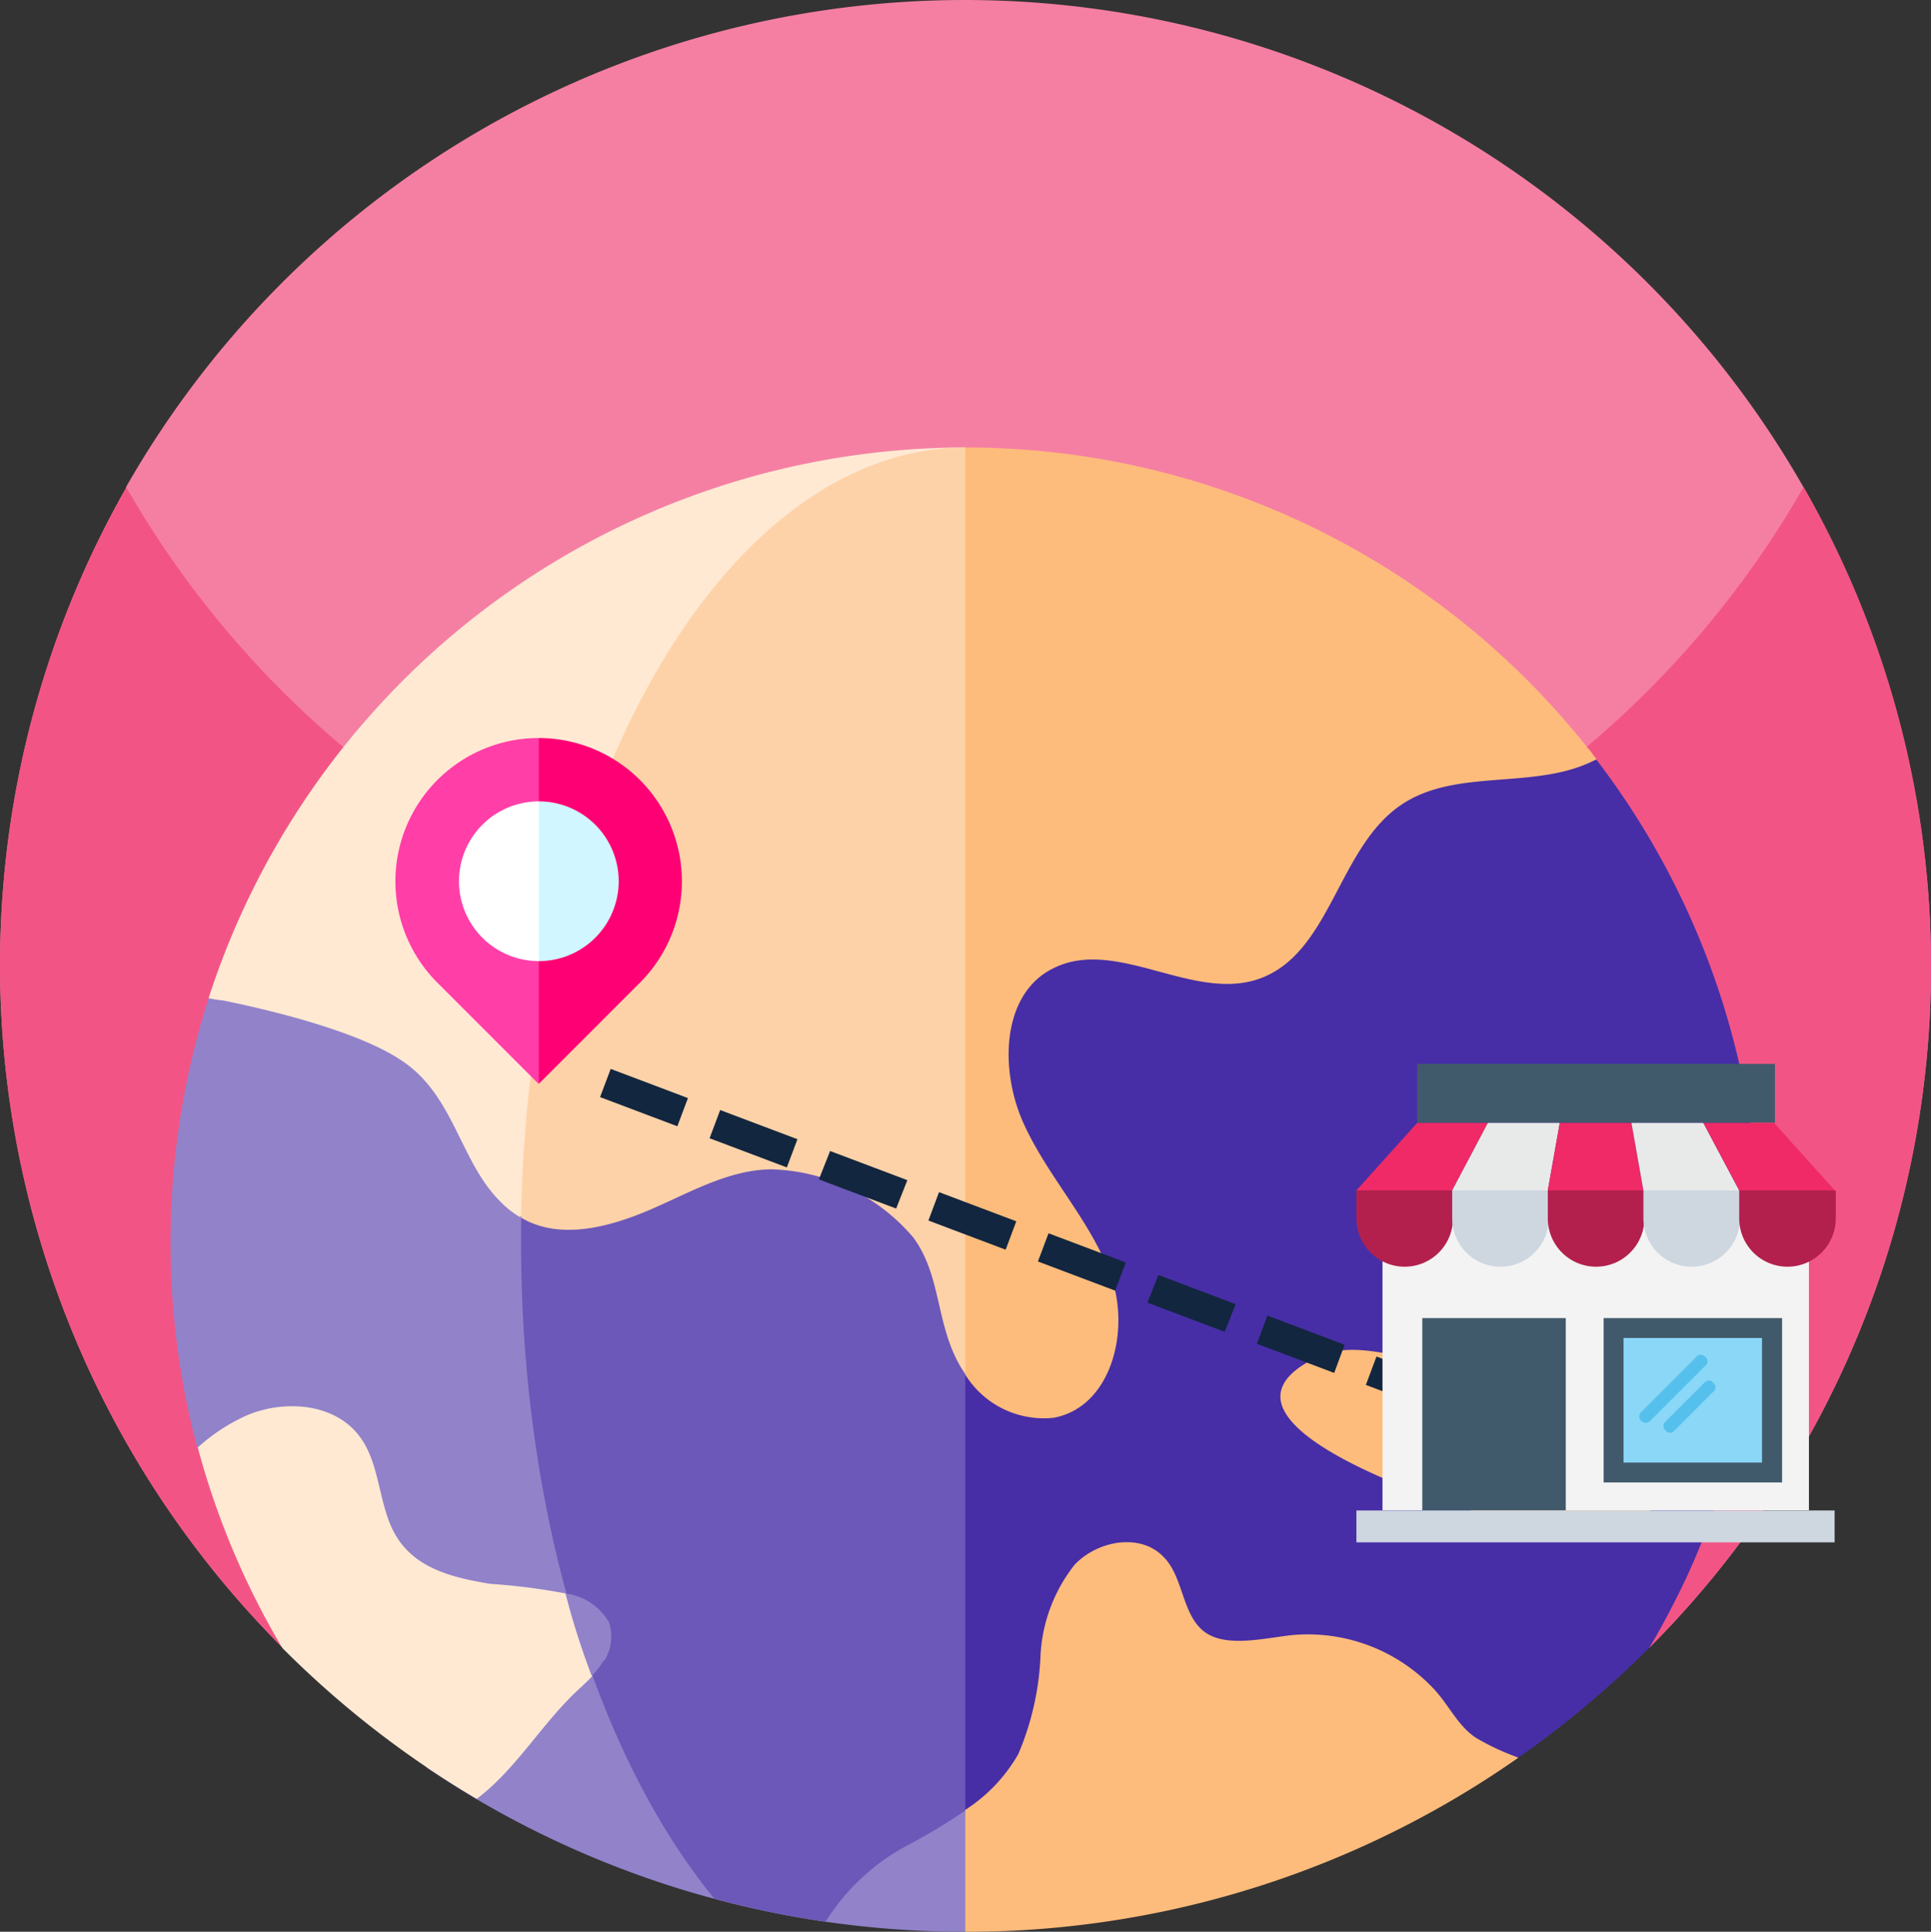 <svg xmlns="http://www.w3.org/2000/svg" width="99.979" height="100.007" viewBox="0 0 99.979 100.007">
  <rect x="0" y="0" width="99.979" height="100.007" fill="#333333" stroke="none"/>
  <g id="Grupo_124109" data-name="Grupo 124109" transform="translate(-216.404 -1364.839)">
    <g id="CF6-42" transform="translate(216.383 1364.846)">
      <g id="Grupo_61817" data-name="Grupo 61817">
        <path id="Trazado_130211" data-name="Trazado 130211" d="M100,50A49.84,49.84,0,0,1,85.42,85.29l-9,3.13a80.52,80.52,0,0,1-52.76,0l-9-3.12A50,50,0,0,1,6.55,25.25V25.2a50,50,0,0,1,86.84,0v.05A49.74,49.74,0,0,1,100,50Z" fill="#f57fa3"/>
        <path id="Trazado_130212" data-name="Trazado 130212" d="M100,50A49.84,49.84,0,0,1,85.42,85.29l-9,3.13a80.52,80.52,0,0,1-52.76,0l-9-3.12A50,50,0,0,1,6.55,25.25V25.2A50.15,50.15,0,0,0,28,45.32a33.869,33.869,0,0,0,3.13,1.4c.87.35,1.74.68,2.63,1h0A49.52,49.52,0,0,0,49.5,50.39h1a49.72,49.72,0,0,0,12.4-1.68,49.28,49.28,0,0,0,5.94-2c1.06-.43,2.11-.9,3.13-1.4a49.79,49.79,0,0,0,9.57-6.13,50.1,50.1,0,0,0,11.88-14v.05A49.74,49.74,0,0,1,100,50Z" fill="#f25585"/>
      </g>
      <g id="Grupo_61819" data-name="Grupo 61819">
        <path id="Trazado_130213" data-name="Trazado 130213" d="M61.8,83.79a62.651,62.651,0,0,1-3.19,8,20.861,20.861,0,0,0-3.72,1.47L42.75,99.48h0a49.7,49.7,0,0,1-18.08-6.36c-.87-.52-1.73-1.06-2.56-1.62a15.17,15.17,0,0,0-5.56-11.4l-6.32-5.17h0a41.51,41.51,0,0,1,.59-23.25l23-4L61.17,43c.67,1.89,1.25,3.81,1.73,5.74.19.72.35,1.45.51,2.18a64.16,64.16,0,0,1-1.61,32.9Z" fill="#9182ca"/>
        <path id="Trazado_130214" data-name="Trazado 130214" d="M58.61,91.84a20.86,20.86,0,0,0-3.72,1.47L42.75,99.48A49.752,49.752,0,0,1,37,98.28c-6.06-7.41-10-19.86-10-34a69.6,69.6,0,0,1,1.75-15.73l5.11-.89L61.17,43c.67,1.89,1.25,3.81,1.73,5.74a64,64,0,0,1-4.29,43.13Z" fill="#6c58b8"/>
        <path id="Trazado_130215" data-name="Trazado 130215" d="M91.15,64.31a40.89,40.89,0,0,1-2.87,15.13,35.906,35.906,0,0,1-1.61,3.58c-.39.77-.81,1.53-1.25,2.27A50.779,50.779,0,0,1,78.62,91H64.53a21.263,21.263,0,0,0-9.642,2.311L50,95.8V44.9L61.41,40a20,20,0,0,1,9.09-1.55l11,.7,1.1.07h0a41,41,0,0,1,8.51,25.06Z" fill="#472ea6"/>
        <path id="Trazado_130216" data-name="Trazado 130216" d="M50,23.16l-2.54,8.41a65.18,65.18,0,0,1-16.2,27.12L26.94,63h0a4.78,4.78,0,0,1-1.05-.84c-2-2-2.35-5.31-4.87-7.12-2.15-1.57-6.74-2.7-9.43-3.25a7.208,7.208,0,0,1-.77-.12A41.18,41.18,0,0,1,50,23.16Z" fill="#ffe9d3"/>
        <path id="Trazado_130217" data-name="Trazado 130217" d="M51.77,52.29,50,71.14l-.22-.35c-1.32-2.2-1-4.74-2.47-6.73A10,10,0,0,0,40,60.53c-2.12,0-4.06,1.09-6,1.95-2.24,1-4.92,1.78-7,.55.38-22.11,10.54-39.83,23-39.87h0l1.8,20a50.51,50.51,0,0,1,0,9.12Z" fill="#fed2a8"/>
        <path id="Trazado_130218" data-name="Trazado 130218" d="M51.74,95.47a1.62,1.62,0,0,1,.11,2.1L50,100h0a50.75,50.75,0,0,1-7.232-.519,11.18,11.18,0,0,1,4.322-4A29.2,29.2,0,0,0,50,93.72l1.74,1.77Z" fill="#9182ca"/>
        <path id="Trazado_130219" data-name="Trazado 130219" d="M81.56,66.34l3.77,6c.77,1.24,1.58,2.64,1.28,4.06a3.91,3.91,0,0,1-3.13,2.75A11.58,11.58,0,0,1,79.1,79c-2.59-.5-18.1-5.28-10.89-8.74,2.6-1.25,5.58,1.07,8.12-.36,2.06-1.16,2.51-7.91,5.23-3.56Z" fill="#febc7c"/>
        <path id="Trazado_130220" data-name="Trazado 130220" d="M30.69,86.63v.13c-.23.25-.48.48-.73.71-1.86,1.73-3.14,4-5.15,5.57l-.11.08a50.24,50.24,0,0,1-10.06-7.81,41.14,41.14,0,0,1-4.38-10.38,9.61,9.61,0,0,1,2.6-1.69c2-.81,4.53-.57,5.79,1.13,1.14,1.54.93,3.75,2,5.33s3,2,4.77,2.29a31.729,31.729,0,0,1,3.9.5,4.32,4.32,0,0,1,1.39,4.14Z" fill="#ffe9d3"/>
        <g id="Grupo_61818" data-name="Grupo 61818">
          <path id="Trazado_130221" data-name="Trazado 130221" d="M78.62,91a49.81,49.81,0,0,1-24.55,8.84c-1.34.11-2.7.16-4.07.16h0V93.69a8.38,8.38,0,0,0,2.74-2.88,14.48,14.48,0,0,0,1.15-5A8.24,8.24,0,0,1,55.66,81c1.19-1.26,3.42-1.66,4.61-.4,1,1,.94,2.85,2,3.78s3,.46,4.57.27a8.94,8.94,0,0,1,7.41,2.77c.8.85,1.23,1.9,2.19,2.54a12.7,12.7,0,0,0,2.13,1Z" fill="#febc7c"/>
          <path id="Trazado_130222" data-name="Trazado 130222" d="M82.27,38.77A41.1,41.1,0,0,0,50,23.16v48a4.79,4.79,0,0,0,4.58,2.23c3-.56,4-4.57,2.93-7.42S54.23,60.86,53,58.11s-1.13-6.69,1.58-8c3.23-1.6,7.17,1.73,10.59.57,3.75-1.28,4.1-6.77,7.37-9,2.82-1.94,6.83-.78,9.92-2.27l.23-.11c-.13-.16-.25-.32-.37-.49Z" fill="#febc7c"/>
        </g>
      </g>
      <path id="Trazado_130223" data-name="Trazado 130223" d="M31.29,85.94a5.349,5.349,0,0,1-.44.62l-.19.2a40.165,40.165,0,0,1-1.36-4.27A3,3,0,0,1,31.56,84a2.37,2.37,0,0,1-.27,2Z" fill="#9182ca"/>
      <g id="Grupo_61820" data-name="Grupo 61820">
        <path id="Trazado_130224" data-name="Trazado 130224" d="M28,55.9l-.1.2-5.24-5.24A7.42,7.42,0,0,1,27.92,38.2,19.89,19.89,0,0,1,28,55.9Z" fill="#ff3ea8"/>
        <path id="Trazado_130225" data-name="Trazado 130225" d="M33.16,50.86,27.92,56.1V38.2a7.42,7.42,0,0,1,5.24,12.66Z" fill="#ff0074"/>
        <path id="Trazado_130226" data-name="Trazado 130226" d="M27.92,49.75a4.135,4.135,0,0,1,0-8.27l.18.29a7.23,7.23,0,0,1-.18,7.98Z" fill="#fff"/>
        <path id="Trazado_130227" data-name="Trazado 130227" d="M30.84,48.54a4.13,4.13,0,0,1-2.92,1.21V41.48a4.134,4.134,0,0,1,2.92,7.06Z" fill="#d1f6ff"/>
      </g>
      <path id="Trazado_130228" data-name="Trazado 130228" d="M77.74,74.31l-1.33-.5L77,72.35l1.33.5Zm-3-1.11-4-1.51.55-1.47,4,1.51ZM69.1,71.07l-4-1.51.54-1.46,4,1.51Zm-5.67-2.13-4-1.51L60,66l4,1.51Zm-5.67-2.13-4-1.51.55-1.46,4,1.51Zm-5.67-2.12-4-1.51.55-1.47,4,1.51Zm-5.67-2.13-4-1.51L43,59.58l4,1.51Zm-5.66-2.13-4-1.51.55-1.46,4,1.51ZM35.09,58.3l-4-1.51.55-1.46,4,1.51Z" fill="#12263f"/>
      <rect id="Rectángulo_7215" data-name="Rectángulo 7215" width="22.08" height="15.37" transform="translate(71.6 62.81)" fill="#f3f3f3"/>
      <path id="Trazado_130229" data-name="Trazado 130229" d="M70.25,61.62v1.45a2.5,2.5,0,0,0,5,0V61.62Z" fill="#b3204d"/>
      <path id="Trazado_130230" data-name="Trazado 130230" d="M75.21,61.62v1.45a2.5,2.5,0,0,0,5,0V61.62Z" fill="#ced6e0"/>
      <path id="Trazado_130231" data-name="Trazado 130231" d="M80.16,61.62v1.45a2.5,2.5,0,0,0,5,0V61.62Z" fill="#b3204d"/>
      <path id="Trazado_130232" data-name="Trazado 130232" d="M85.11,61.62v1.45a2.5,2.5,0,0,0,5,0V61.62Z" fill="#ced6e0"/>
      <path id="Trazado_130233" data-name="Trazado 130233" d="M90.07,61.62v1.45a2.5,2.5,0,0,0,5,0V61.62Z" fill="#b3204d"/>
      <path id="Trazado_130234" data-name="Trazado 130234" d="M75.21,61.62l1.85-3.5H73.4l-3.15,3.5Z" fill="#ef2a66"/>
      <path id="Trazado_130235" data-name="Trazado 130235" d="M80.16,61.62l.62-3.5H77.06l-1.85,3.5Z" fill="#e8eae9"/>
      <path id="Trazado_130236" data-name="Trazado 130236" d="M85.11,61.62l-.62-3.5H80.78l-.62,3.5Z" fill="#ef2a66"/>
      <path id="Trazado_130237" data-name="Trazado 130237" d="M90.07,61.62l-1.86-3.5H84.49l.62,3.5Z" fill="#e8eae9"/>
      <path id="Trazado_130238" data-name="Trazado 130238" d="M95.02,61.62l-3.15-3.5H88.21l1.86,3.5Z" fill="#ef2a66"/>
      <g id="Grupo_61821" data-name="Grupo 61821">
        <rect id="Rectángulo_7216" data-name="Rectángulo 7216" width="18.52" height="3.04" transform="translate(73.4 55.07)" fill="#415a6b"/>
        <rect id="Rectángulo_7217" data-name="Rectángulo 7217" width="7.43" height="9.96" transform="translate(73.66 68.23)" fill="#415a6b"/>
        <rect id="Rectángulo_7218" data-name="Rectángulo 7218" width="9.24" height="8.51" transform="translate(83.05 68.23)" fill="#415a6b"/>
      </g>
      <rect id="Rectángulo_7219" data-name="Rectángulo 7219" width="7.17" height="6.45" transform="translate(84.08 69.26)" fill="#8ad7f8"/>
      <g id="Grupo_61822" data-name="Grupo 61822">
        <path id="Trazado_130239" data-name="Trazado 130239" d="M88.31,70.7l-2.89,2.89a.33.33,0,0,1-.46-.46l2.89-2.89a.29.29,0,0,1,.46,0,.28.28,0,0,1,0,.46Z" fill="#55c0eb"/>
        <path id="Trazado_130240" data-name="Trazado 130240" d="M88.72,72.05l-2,2a.29.29,0,0,1-.46,0,.3.3,0,0,1,0-.47l2-2c.16-.15.36-.15.46,0a.29.29,0,0,1,0,.47Z" fill="#55c0eb"/>
      </g>
      <rect id="Rectángulo_7220" data-name="Rectángulo 7220" width="24.76" height="1.65" transform="translate(70.25 78.19)" fill="#ced6e0"/>
    </g>
  </g>
</svg>

